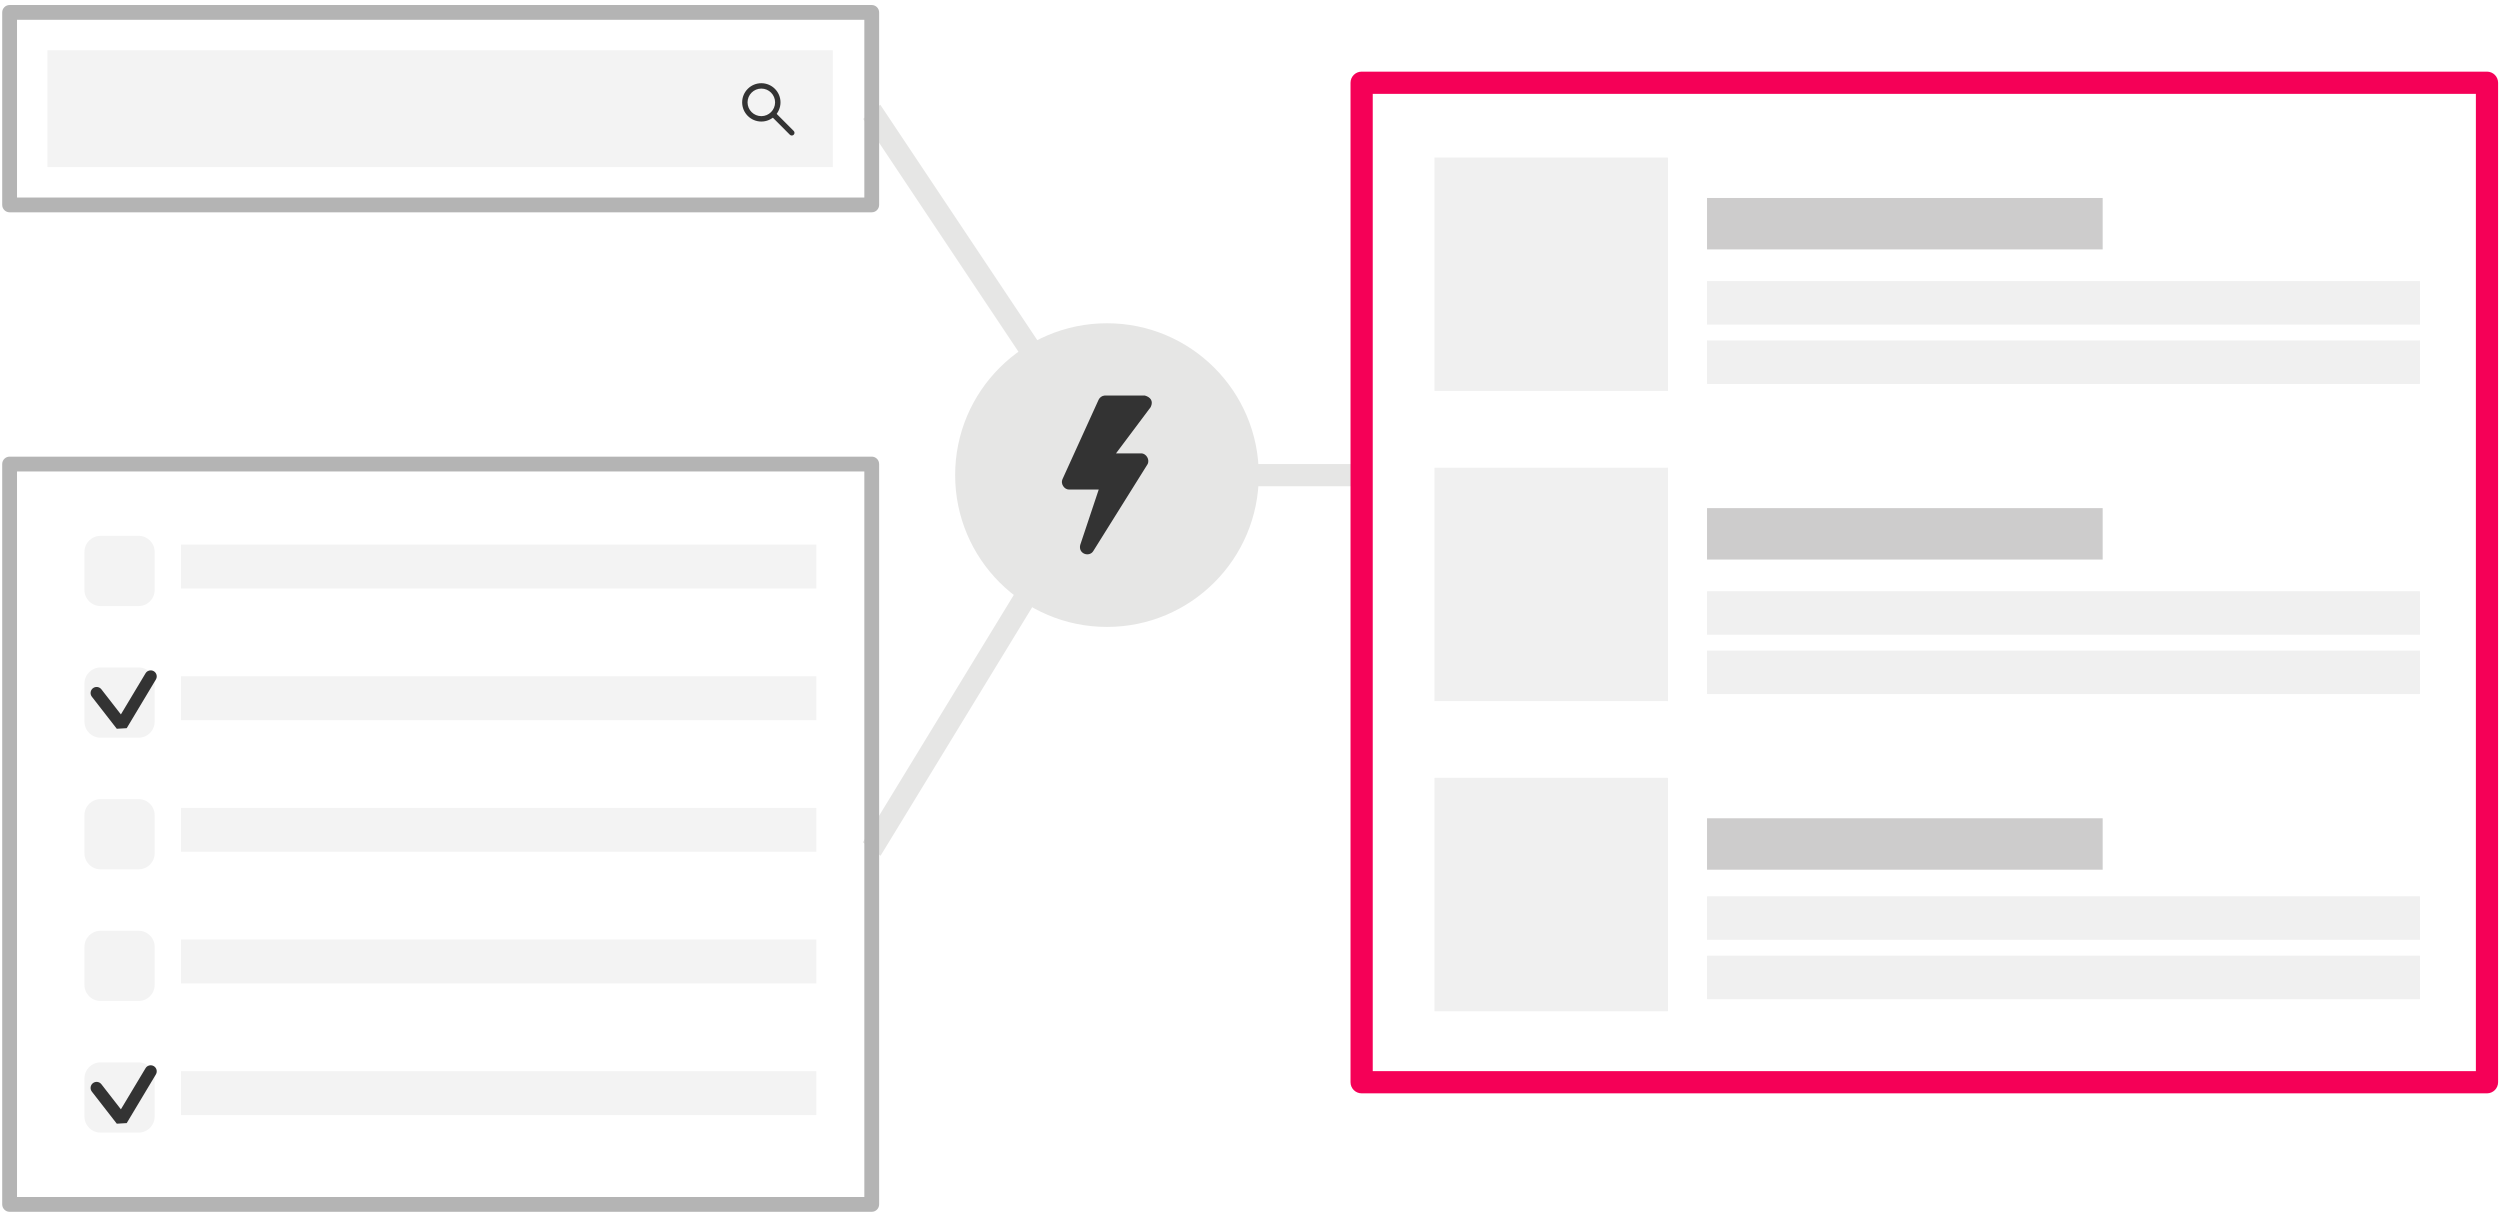 <svg xmlns="http://www.w3.org/2000/svg" width="304" height="148" viewBox="0 0 304 148">
  <g fill="none">
    <path fill="#F3F3F3" d="M18.806 71.743C18.806 72.822 17.931 73.696 16.853 73.696L12.222 73.696C11.143 73.696 10.269 72.822 10.269 71.743L10.269 67.109C10.269 66.032 11.144 65.158 12.222 65.158L16.853 65.158C17.932 65.158 18.806 66.032 18.806 67.109L18.806 71.743zM18.806 87.75C18.806 88.829 17.931 89.703 16.853 89.703L12.222 89.703C11.143 89.703 10.269 88.829 10.269 87.75L10.269 83.116C10.269 82.039 11.144 81.166 12.222 81.166L16.853 81.166C17.932 81.166 18.806 82.039 18.806 83.116L18.806 87.75z"/>
    <path fill="#333" d="M14.201,88.619 L11.169,84.719 C10.921,84.399 10.98,83.938 11.298,83.689 C11.619,83.44 12.079,83.499 12.327,83.818 L14.701,86.873 L17.698,81.872 C17.906,81.525 18.357,81.413 18.704,81.62 C19.051,81.828 19.163,82.279 18.956,82.626 L15.408,88.547 L14.201,88.619 Z"/>
    <path fill="#F3F3F3" d="M18.806 103.758C18.806 104.836 17.931 105.71 16.853 105.71L12.222 105.71C11.143 105.71 10.269 104.836 10.269 103.758L10.269 99.123C10.269 98.046 11.144 97.173 12.222 97.173L16.853 97.173C17.932 97.173 18.806 98.046 18.806 99.123L18.806 103.758zM18.806 119.765C18.806 120.843 17.931 121.717 16.853 121.717L12.222 121.717C11.143 121.717 10.269 120.843 10.269 119.765L10.269 115.131C10.269 114.053 11.144 113.18 12.222 113.18L16.853 113.18C17.932 113.18 18.806 114.053 18.806 115.131L18.806 119.765zM18.806 135.771C18.806 136.849 17.931 137.724 16.853 137.724L12.222 137.724C11.143 137.724 10.269 136.849 10.269 135.771L10.269 131.137C10.269 130.06 11.144 129.187 12.222 129.187L16.853 129.187C17.932 129.187 18.806 130.06 18.806 131.137L18.806 135.771z"/>
    <path fill="#333" d="M14.201,136.641 L11.169,132.74 C10.921,132.42 10.98,131.96 11.298,131.711 C11.619,131.461 12.079,131.521 12.327,131.84 L14.701,134.894 L17.698,129.894 C17.906,129.546 18.357,129.435 18.704,129.642 C19.051,129.85 19.163,130.3 18.956,130.648 L15.408,136.569 L14.201,136.641 Z"/>
    <rect width="77.261" height="5.336" x="22.007" y="66.226" fill="#F3F3F3"/>
    <rect width="77.261" height="5.336" x="22.007" y="82.232" fill="#F3F3F3"/>
    <rect width="77.261" height="5.336" x="22.007" y="98.24" fill="#F3F3F3"/>
    <rect width="77.261" height="5.336" x="22.007" y="114.247" fill="#F3F3F3"/>
    <rect width="77.261" height="5.336" x="22.007" y="130.254" fill="#F3F3F3"/>
    <rect width="95.5" height="14.207" x="5.769" y="6.108" fill="#F3F3F3"/>
    <g fill="#333" transform="translate(90 10)">
      <path d="M2.578,4.78 C1.291,4.78 0.246,3.734 0.246,2.447 C0.246,1.163 1.291,0.118 2.578,0.118 C3.864,0.118 4.909,1.163 4.909,2.447 C4.908,3.734 3.863,4.78 2.578,4.78 Z M2.578,0.772 C1.654,0.772 0.902,1.524 0.902,2.447 C0.902,3.371 1.654,4.123 2.578,4.123 C3.501,4.123 4.252,3.372 4.252,2.447 C4.252,1.524 3.5,0.772 2.578,0.772 Z"/>
      <path d="M6.282,6.481 C6.197,6.481 6.114,6.449 6.05,6.386 L3.879,4.213 C3.75,4.084 3.75,3.878 3.879,3.749 C4.007,3.621 4.213,3.621 4.343,3.749 L6.514,5.921 C6.643,6.049 6.643,6.256 6.514,6.386 C6.45,6.449 6.366,6.481 6.282,6.481 Z"/>
    </g>
    <rect width="86.693" height="5.292" x="207.575" y="34.178" fill="#CDCCCC" opacity=".3"/>
    <rect width="86.693" height="5.292" x="207.575" y="41.395" fill="#CDCCCC" opacity=".3"/>
    <rect width="48.11" height="6.255" x="207.575" y="24.074" fill="#CDCCCC"/>
    <rect width="28.385" height="28.385" x="174.436" y="19.156" fill="#CDCCCC" opacity=".3"/>
    <rect width="86.693" height="5.292" x="207.575" y="71.891" fill="#CDCCCC" opacity=".3"/>
    <rect width="86.693" height="5.291" x="207.575" y="79.107" fill="#CDCCCC" opacity=".3"/>
    <rect width="86.693" height="5.292" x="207.575" y="108.993" fill="#CDCCCC" opacity=".3"/>
    <rect width="86.693" height="5.291" x="207.575" y="116.209" fill="#CDCCCC" opacity=".3"/>
    <rect width="48.11" height="6.254" x="207.575" y="61.788" fill="#CDCCCC"/>
    <rect width="28.385" height="28.385" x="174.436" y="56.87" fill="#CDCCCC" opacity=".3"/>
    <rect width="48.11" height="6.254" x="207.575" y="99.502" fill="#CDCCCC"/>
    <rect width="28.385" height="28.387" x="174.436" y="94.582" fill="#CDCCCC" opacity=".3"/>
    <rect width="22.008" height="2.701" x="143.117" y="56.427" fill="#E6E6E5"/>
    <polygon fill="#E6E6E5" points="107.04 12.731 135.599 55.556 133.521 57.281 104.961 14.457"/>
    <polygon fill="#E6E6E5" points="133.486 55.611 135.637 57.245 107.075 104.059 104.925 102.425"/>
    <path fill="#F50057" d="M302.418,132.951 L165.574,132.951 C164.829,132.951 164.224,132.346 164.224,131.6 L164.224,10.062 C164.224,9.316 164.828,8.711 165.574,8.711 L302.418,8.711 C303.163,8.711 303.768,9.315 303.768,10.062 L303.768,131.6 C303.768,132.346 303.163,132.951 302.418,132.951 Z M166.926,130.25 L301.067,130.25 L301.067,11.413 L166.926,11.413 L166.926,130.25 Z"/>
    <path fill="#B4B4B4" d="M106.003 25.817L1.168 25.817C.671 25.817.268 25.414.268 24.917L.268 1.51C.268 1.013.671.61 1.168.61L106.002.61C106.499.61 106.902 1.014 106.902 1.51L106.902 24.917C106.903 25.414 106.5 25.817 106.003 25.817zM2.069 24.017L105.103 24.017 105.103 2.41 2.069 2.41 2.069 24.017zM106.003 147.355L1.168 147.355C.671 147.355.268 146.953.268 146.455L.268 56.427C.268 55.93.671 55.527 1.168 55.527L106.002 55.527C106.499 55.527 106.902 55.93 106.902 56.427L106.902 146.455C106.903 146.952 106.5 147.355 106.003 147.355zM2.069 145.555L105.103 145.555 105.103 57.327 2.069 57.327 2.069 145.555z"/>
    <circle cx="134.852" cy="57.771" r="16.8" fill="#333"/>
    <path fill="#E6E6E5" d="M18.61,0.811 C8.413,0.811 0.148,9.078 0.148,19.274 C0.148,29.469 8.413,37.736 18.61,37.736 C28.804,37.736 37.07,29.469 37.07,19.274 C37.07,9.077 28.804,0.811 18.61,0.811 L18.61,0.811 Z M18.308,9.602 L23.226,9.602 C23.875,9.792 24.292,10.247 23.926,11.004 L19.707,16.634 L22.785,16.634 C23.409,16.639 23.858,17.453 23.527,17.981 L16.934,28.529 C16.455,29.279 15.105,28.863 15.354,27.776 L17.606,21.032 L13.992,21.032 C13.402,21.031 12.947,20.314 13.196,19.781 L17.592,10.111 C17.721,9.833 18.003,9.631 18.308,9.602 L18.308,9.602 Z" transform="translate(115.998 38.498)"/>
  </g>
</svg>
